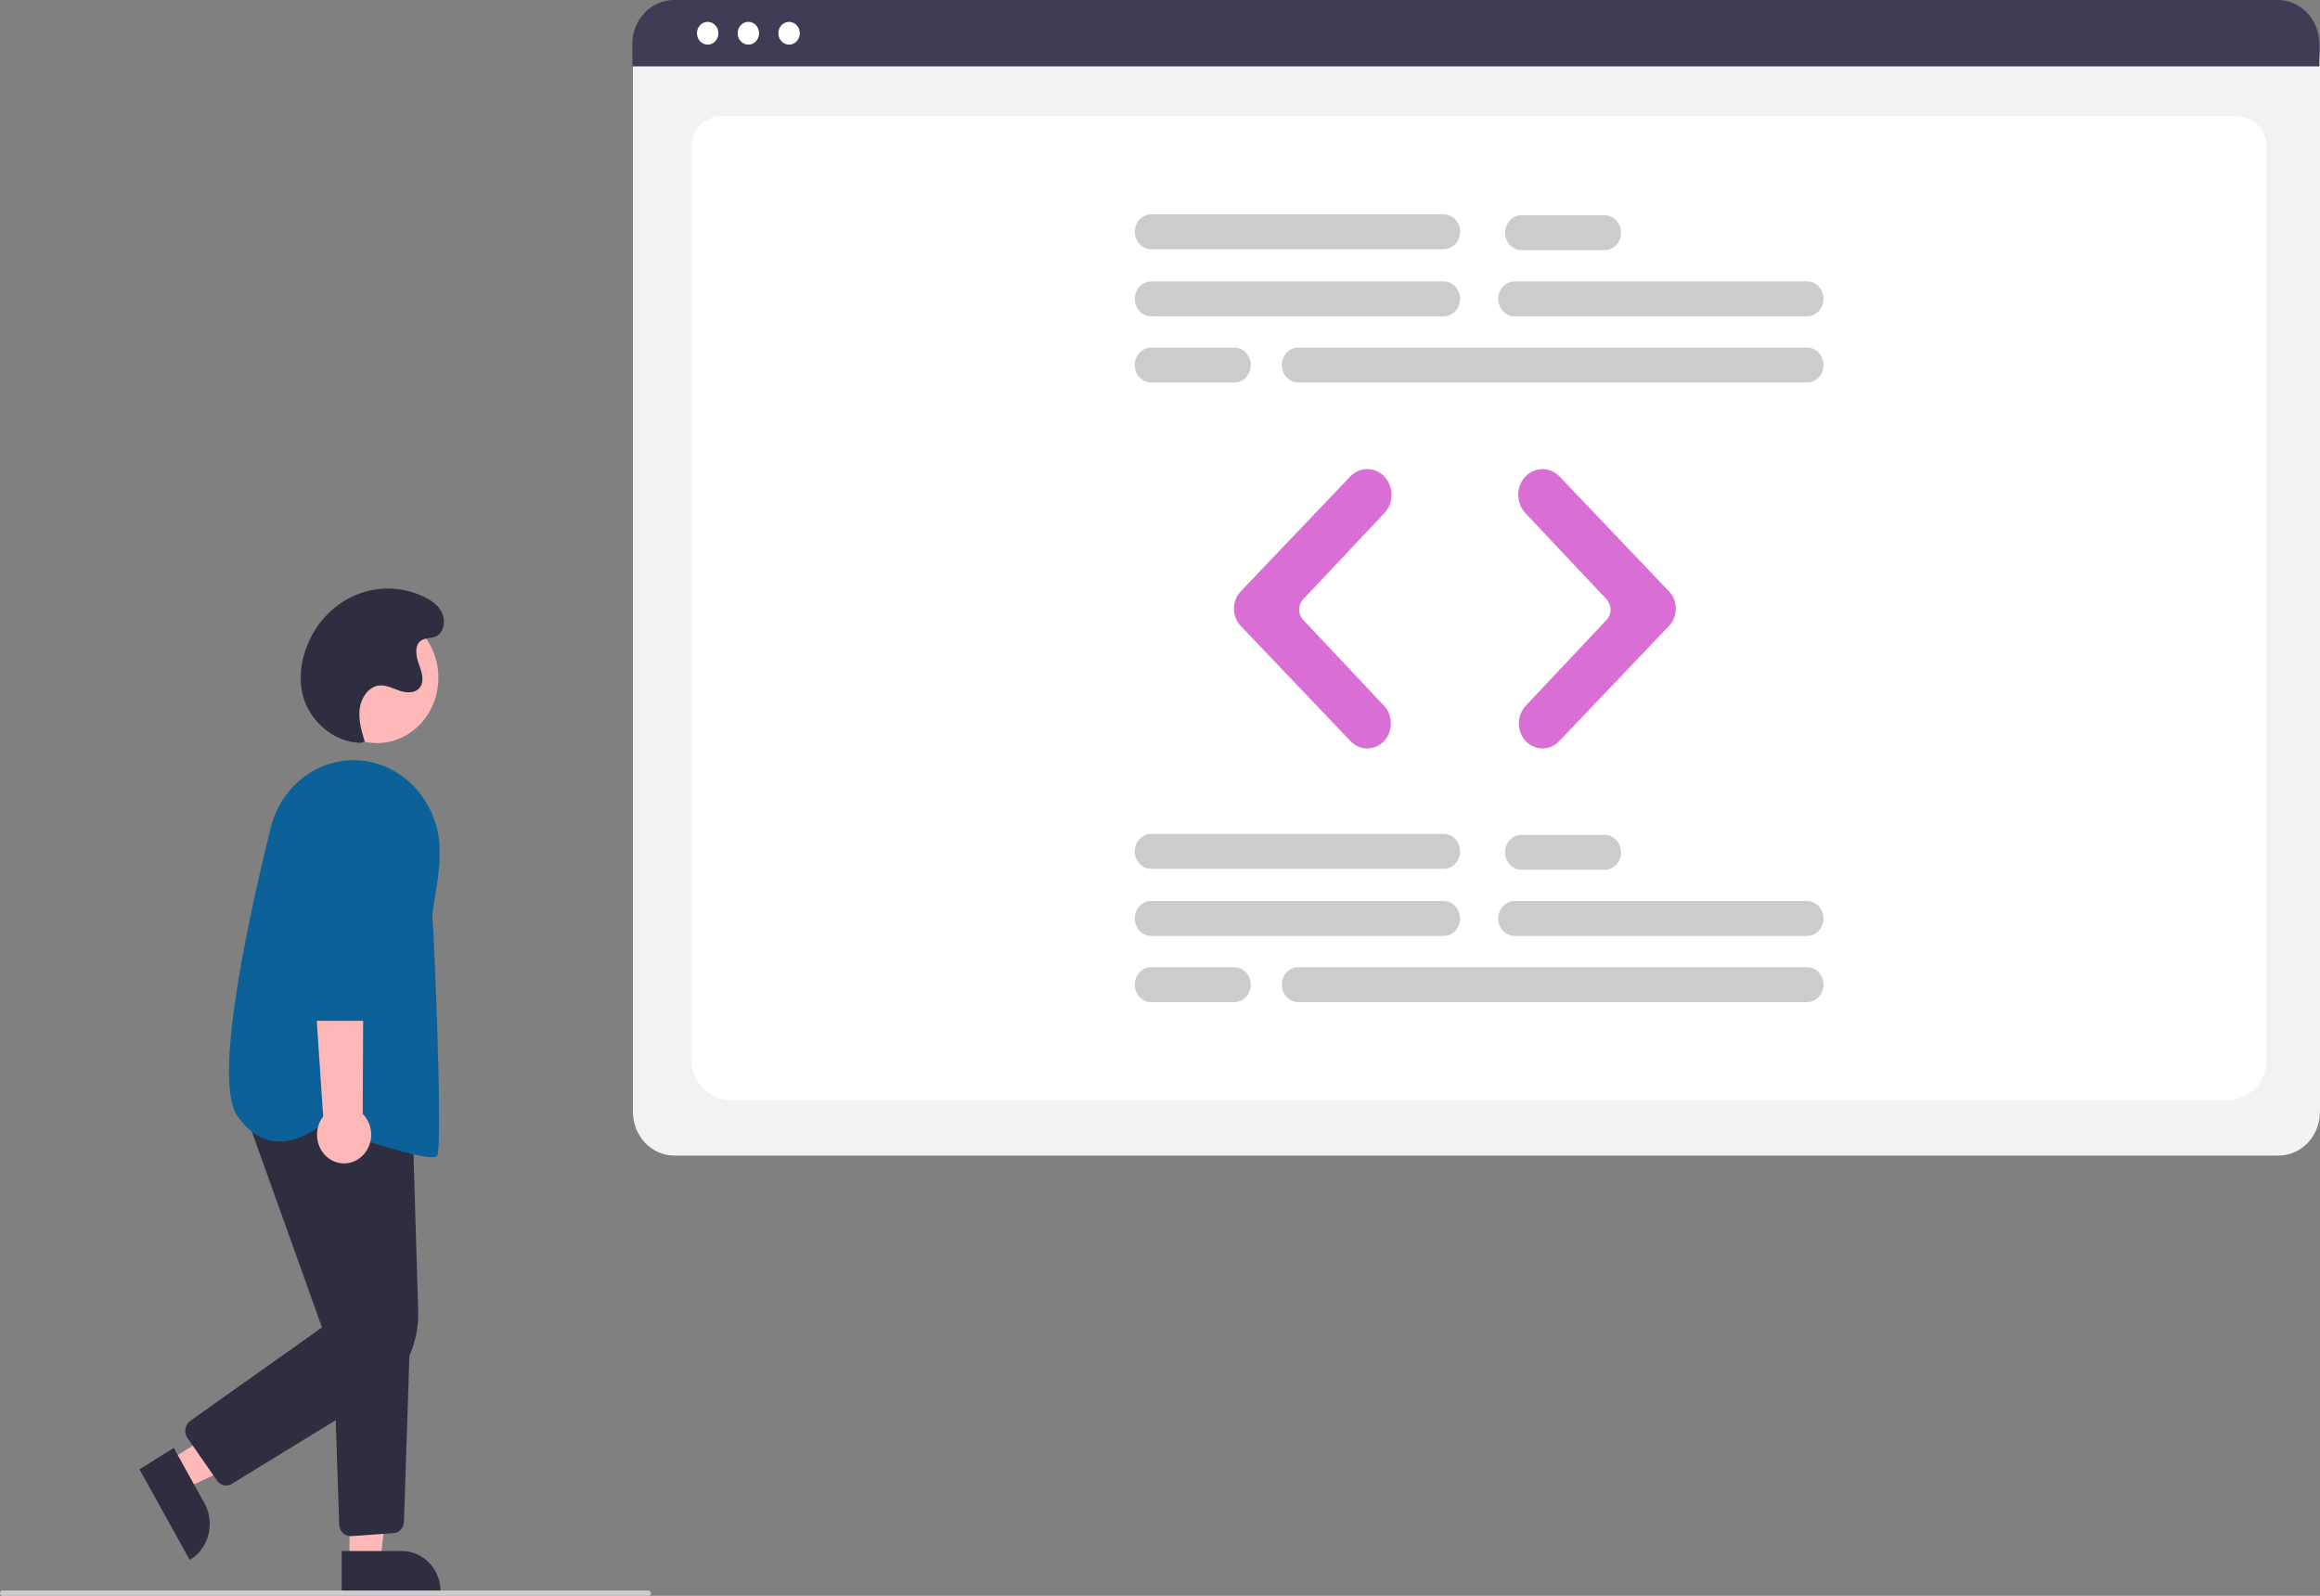 <svg width="455" height="313" viewBox="0 0 455 313" fill="none" xmlns="http://www.w3.org/2000/svg">
<rect x="0" y="0" width="455" height="313" fill="#808080" stroke="none"/>
<g clip-path="url(#clip0)">
<path d="M73.917 145.751C80.578 145.751 85.977 140.015 85.977 132.94C85.977 125.864 80.578 120.129 73.917 120.129C67.256 120.129 61.857 125.864 61.857 132.94C61.857 140.015 67.256 145.751 73.917 145.751Z" fill="#FFB8B8"/>
<path d="M33.166 286.457L36.219 291.968L57.683 282.079L53.176 273.946L33.166 286.457Z" fill="#FFB8B8"/>
<path d="M34.081 283.993L40.095 294.845L40.095 294.846C40.598 295.754 40.928 296.759 41.066 297.803C41.203 298.846 41.146 299.909 40.898 300.929C40.649 301.949 40.213 302.907 39.616 303.749C39.019 304.59 38.271 305.298 37.416 305.833L37.204 305.965L27.358 288.196L34.081 283.993Z" fill="#2F2E41"/>
<path d="M68.548 306.311L74.568 306.31L77.432 281.645L68.547 281.645L68.548 306.311Z" fill="#FFB8B8"/>
<path d="M67.013 304.223L78.868 304.222H78.868C79.861 304.222 80.843 304.43 81.76 304.833C82.676 305.236 83.509 305.827 84.211 306.573C84.912 307.318 85.469 308.203 85.849 309.176C86.228 310.15 86.424 311.194 86.424 312.248V312.508L67.013 312.509L67.013 304.223Z" fill="#2F2E41"/>
<path d="M44.346 291.367C43.999 291.367 43.658 291.281 43.349 291.115C43.039 290.948 42.771 290.707 42.566 290.411L36.76 282.035C36.583 281.779 36.457 281.488 36.389 281.179C36.32 280.87 36.312 280.55 36.363 280.237C36.415 279.925 36.526 279.627 36.689 279.361C36.852 279.095 37.064 278.867 37.313 278.691L63.148 260.362L47.559 216.822L80.895 219.744L82.018 257.16C82.123 260.567 81.354 263.941 79.793 266.92C78.233 269.899 75.939 272.371 73.157 274.072L45.45 291.051C45.114 291.258 44.733 291.367 44.346 291.367V291.367Z" fill="#2F2E41"/>
<path d="M68.73 301.303C68.158 301.302 67.609 301.065 67.198 300.643C66.787 300.221 66.546 299.646 66.526 299.039L65.304 262.59L80.432 261.743L79.227 298.455C79.209 299.036 78.988 299.59 78.607 300.008C78.226 300.426 77.712 300.678 77.165 300.715L68.88 301.298C68.83 301.302 68.779 301.303 68.73 301.303Z" fill="#2F2E41"/>
<path d="M84.753 226.982C80.904 226.982 67.46 222.384 62.793 220.744C62.095 221.338 58.26 224.384 53.782 223.828C51.02 223.483 48.588 221.822 46.554 218.89C42.062 212.415 47.61 184.647 53.055 162.493C54.146 158.014 56.83 154.16 60.541 151.74C64.252 149.32 68.702 148.523 72.956 149.515V149.515C76.038 150.238 78.87 151.86 81.133 154.198C83.396 156.537 85 159.499 85.765 162.752C86.79 167.185 85.909 172.399 85.265 176.206C84.962 177.996 84.723 179.41 84.805 180.105C85.121 182.79 86.876 224.906 85.747 226.704C85.627 226.896 85.279 226.982 84.753 226.982Z" fill="#0B6198"/>
<path d="M70.672 227.057C71.291 226.568 71.801 225.94 72.167 225.219C72.533 224.498 72.745 223.7 72.789 222.882C72.833 222.065 72.708 221.246 72.422 220.486C72.136 219.725 71.697 219.04 71.135 218.479L71.373 167.444L60.057 169.446L63.381 218.982C62.557 220.047 62.129 221.397 62.178 222.775C62.228 224.153 62.752 225.464 63.651 226.459C64.549 227.455 65.76 228.065 67.055 228.175C68.349 228.285 69.636 227.887 70.672 227.057V227.057Z" fill="#FFB8B8"/>
<path d="M73.29 200.219H61.101C60.519 200.217 59.961 199.972 59.548 199.537C59.135 199.102 58.899 198.511 58.892 197.893L58.593 162.794C58.582 161.581 58.798 160.377 59.229 159.252C59.659 158.128 60.295 157.106 61.1 156.244C61.905 155.382 62.862 154.699 63.917 154.233C64.972 153.767 66.104 153.528 67.246 153.529C68.389 153.531 69.52 153.773 70.574 154.242C71.628 154.71 72.584 155.396 73.387 156.26C74.189 157.124 74.823 158.148 75.251 159.273C75.678 160.399 75.892 161.603 75.879 162.817L75.499 197.899C75.491 198.516 75.254 199.105 74.841 199.539C74.428 199.973 73.871 200.217 73.29 200.219V200.219Z" fill="#0B6198"/>
<path d="M70.846 145.697C65.324 145.708 60.115 141.072 59.158 135.295C58.816 133.025 58.97 130.703 59.609 128.507C60.304 126.007 61.495 123.695 63.102 121.726C64.708 119.756 66.694 118.176 68.925 117.091C71.155 116.006 73.579 115.441 76.032 115.435C78.486 115.429 80.912 115.982 83.147 117.057C84.624 117.767 86.079 118.786 86.756 120.352C87.432 121.917 87.009 124.105 85.529 124.809C84.562 125.269 83.349 125.043 82.491 125.704C81.259 126.653 81.576 128.673 82.126 130.18C82.677 131.687 83.299 133.511 82.376 134.797C81.517 135.995 79.799 135.958 78.446 135.507C77.093 135.056 75.757 134.301 74.347 134.455C72.289 134.679 70.81 136.853 70.537 139.031C70.263 141.208 70.907 143.385 71.543 145.476L70.846 145.697Z" fill="#2F2E41"/>
<path d="M127.177 313H0.491C0.361 313 0.236 312.945 0.144 312.847C0.052 312.749 0 312.617 0 312.478C0 312.34 0.052 312.207 0.144 312.11C0.236 312.012 0.361 311.957 0.491 311.957H127.177C127.307 311.957 127.432 312.012 127.524 312.11C127.616 312.207 127.668 312.34 127.668 312.478C127.668 312.617 127.616 312.749 127.524 312.847C127.432 312.945 127.307 313 127.177 313Z" fill="#CCCCCC"/>
<path d="M446.898 226.657H132.226C130.078 226.654 128.019 225.747 126.5 224.133C124.981 222.52 124.127 220.332 124.124 218.051V11.941C124.126 10.27 124.752 8.667 125.865 7.485C126.978 6.303 128.486 5.638 130.06 5.636H448.962C450.563 5.638 452.097 6.314 453.229 7.517C454.361 8.719 454.998 10.35 455 12.05V218.051C454.998 220.332 454.143 222.52 452.624 224.133C451.105 225.747 449.046 226.654 446.898 226.657V226.657Z" fill="#F2F2F2"/>
<path d="M436.724 215.791H143.458C139.159 215.791 135.662 212.312 135.662 208.036V28.553C135.662 25.382 138.253 22.802 141.439 22.802H438.647C441.886 22.802 444.52 25.424 444.52 28.648V208.036C444.52 212.312 441.023 215.791 436.724 215.791Z" fill="white"/>
<path d="M454.887 13.014H124.011V8.632C124.014 6.343 124.872 4.148 126.396 2.53C127.92 0.912 129.987 0.002 132.142 7.62939e-06H446.756C448.911 0.002 450.977 0.912 452.502 2.53C454.026 4.148 454.884 6.343 454.887 8.632V13.014Z" fill="#3F3D56"/>
<path d="M138.788 8.754C139.95 8.754 140.892 7.754 140.892 6.52C140.892 5.286 139.95 4.286 138.788 4.286C137.627 4.286 136.685 5.286 136.685 6.52C136.685 7.754 137.627 8.754 138.788 8.754Z" fill="white"/>
<path d="M146.772 8.754C147.934 8.754 148.875 7.754 148.875 6.52C148.875 5.286 147.934 4.286 146.772 4.286C145.61 4.286 144.669 5.286 144.669 6.52C144.669 7.754 145.61 8.754 146.772 8.754Z" fill="white"/>
<path d="M154.756 8.754C155.917 8.754 156.859 7.754 156.859 6.52C156.859 5.286 155.917 4.286 154.756 4.286C153.594 4.286 152.652 5.286 152.652 6.52C152.652 7.754 153.594 8.754 154.756 8.754Z" fill="white"/>
<path d="M283.134 62.046H225.777C224.922 62.046 224.102 61.685 223.497 61.043C222.893 60.4 222.553 59.529 222.553 58.621C222.553 57.713 222.893 56.842 223.497 56.199C224.102 55.557 224.922 55.196 225.777 55.196H283.134C283.989 55.196 284.809 55.557 285.413 56.199C286.018 56.842 286.358 57.713 286.358 58.621C286.358 59.529 286.018 60.4 285.413 61.043C284.809 61.685 283.989 62.046 283.134 62.046V62.046Z" fill="#CCCCCC"/>
<path d="M354.405 62.046H297.049C296.193 62.046 295.373 61.685 294.769 61.043C294.164 60.4 293.824 59.529 293.824 58.621C293.824 57.713 294.164 56.842 294.769 56.199C295.373 55.557 296.193 55.196 297.049 55.196H354.405C355.26 55.196 356.08 55.557 356.685 56.199C357.289 56.842 357.629 57.713 357.629 58.621C357.629 59.529 357.289 60.4 356.685 61.043C356.08 61.685 355.26 62.046 354.405 62.046V62.046Z" fill="#CCCCCC"/>
<path d="M354.405 75.024H254.625C253.77 75.024 252.95 74.663 252.345 74.021C251.741 73.379 251.401 72.508 251.401 71.599C251.401 70.691 251.741 69.82 252.345 69.178C252.95 68.535 253.77 68.174 254.625 68.174H354.405C355.26 68.174 356.08 68.535 356.685 69.178C357.289 69.82 357.629 70.691 357.629 71.599C357.629 72.508 357.289 73.379 356.685 74.021C356.08 74.663 355.26 75.024 354.405 75.024Z" fill="#CCCCCC"/>
<path d="M283.134 48.887H225.777C224.923 48.886 224.104 48.525 223.5 47.883C222.896 47.24 222.557 46.37 222.557 45.462C222.557 44.555 222.896 43.684 223.5 43.042C224.104 42.4 224.923 42.039 225.777 42.038H283.134C283.557 42.037 283.977 42.125 284.369 42.297C284.76 42.469 285.116 42.721 285.416 43.039C285.716 43.357 285.954 43.735 286.116 44.151C286.278 44.566 286.362 45.012 286.362 45.462C286.362 45.912 286.278 46.358 286.116 46.774C285.954 47.19 285.716 47.568 285.416 47.886C285.116 48.204 284.76 48.456 284.369 48.628C283.977 48.8 283.557 48.888 283.134 48.887V48.887Z" fill="#CCCCCC"/>
<path d="M314.697 49.067H298.406C297.551 49.067 296.731 48.707 296.126 48.064C295.522 47.422 295.182 46.551 295.182 45.643C295.182 44.734 295.522 43.863 296.126 43.221C296.731 42.578 297.551 42.218 298.406 42.218H314.697C315.552 42.218 316.372 42.578 316.976 43.221C317.581 43.863 317.921 44.734 317.921 45.643C317.921 46.551 317.581 47.422 316.976 48.064C316.372 48.707 315.552 49.067 314.697 49.067Z" fill="#CCCCCC"/>
<path d="M242.068 75.024H225.777C224.923 75.023 224.104 74.662 223.5 74.02C222.896 73.377 222.557 72.507 222.557 71.599C222.557 70.692 222.896 69.821 223.5 69.179C224.104 68.537 224.923 68.176 225.777 68.174H242.068C242.492 68.174 242.911 68.262 243.303 68.434C243.695 68.606 244.05 68.858 244.35 69.176C244.65 69.494 244.888 69.872 245.05 70.288C245.212 70.704 245.296 71.149 245.296 71.599C245.296 72.049 245.212 72.495 245.05 72.911C244.888 73.327 244.65 73.704 244.35 74.022C244.05 74.341 243.695 74.593 243.303 74.765C242.911 74.936 242.492 75.025 242.068 75.024Z" fill="#CCCCCC"/>
<path d="M283.134 183.577H225.777C224.922 183.577 224.102 183.216 223.497 182.574C222.893 181.932 222.553 181.06 222.553 180.152C222.553 179.244 222.893 178.373 223.497 177.73C224.102 177.088 224.922 176.727 225.777 176.727H283.134C283.557 176.727 283.976 176.816 284.367 176.988C284.759 177.16 285.114 177.412 285.413 177.73C285.713 178.048 285.95 178.426 286.112 178.841C286.274 179.257 286.358 179.702 286.358 180.152C286.358 180.602 286.274 181.047 286.112 181.463C285.95 181.878 285.713 182.256 285.413 182.574C285.114 182.892 284.759 183.144 284.367 183.316C283.976 183.488 283.557 183.577 283.134 183.577V183.577Z" fill="#CCCCCC"/>
<path d="M354.405 183.577H297.049C296.193 183.577 295.373 183.216 294.769 182.574C294.164 181.932 293.824 181.06 293.824 180.152C293.824 179.244 294.164 178.373 294.769 177.73C295.373 177.088 296.193 176.727 297.049 176.727H354.405C354.828 176.727 355.248 176.816 355.639 176.988C356.03 177.16 356.385 177.412 356.685 177.73C356.984 178.048 357.222 178.426 357.384 178.841C357.546 179.257 357.629 179.702 357.629 180.152C357.629 180.602 357.546 181.047 357.384 181.463C357.222 181.878 356.984 182.256 356.685 182.574C356.385 182.892 356.03 183.144 355.639 183.316C355.248 183.488 354.828 183.577 354.405 183.577V183.577Z" fill="#CCCCCC"/>
<path d="M354.405 196.555H254.625C253.77 196.555 252.95 196.194 252.345 195.552C251.741 194.91 251.401 194.039 251.401 193.13C251.401 192.222 251.741 191.351 252.345 190.709C252.95 190.066 253.77 189.706 254.625 189.706H354.405C354.829 189.705 355.248 189.793 355.64 189.965C356.032 190.137 356.387 190.389 356.687 190.707C356.987 191.025 357.225 191.403 357.387 191.819C357.55 192.235 357.633 192.68 357.633 193.13C357.633 193.581 357.55 194.026 357.387 194.442C357.225 194.858 356.987 195.236 356.687 195.554C356.387 195.872 356.032 196.124 355.64 196.296C355.248 196.468 354.829 196.556 354.405 196.555Z" fill="#CCCCCC"/>
<path d="M283.134 170.418H225.777C224.922 170.418 224.102 170.057 223.497 169.415C222.893 168.773 222.553 167.902 222.553 166.993C222.553 166.085 222.893 165.214 223.497 164.572C224.102 163.929 224.922 163.569 225.777 163.569H283.134C283.989 163.569 284.809 163.929 285.413 164.572C286.018 165.214 286.358 166.085 286.358 166.993C286.358 167.902 286.018 168.773 285.413 169.415C284.809 170.057 283.989 170.418 283.134 170.418Z" fill="#CCCCCC"/>
<path d="M314.697 170.599H298.406C297.551 170.599 296.731 170.238 296.126 169.595C295.522 168.953 295.182 168.082 295.182 167.174C295.182 166.265 295.522 165.394 296.126 164.752C296.731 164.11 297.551 163.749 298.406 163.749H314.697C315.552 163.749 316.372 164.11 316.976 164.752C317.581 165.394 317.921 166.265 317.921 167.174C317.921 168.082 317.581 168.953 316.976 169.595C316.372 170.238 315.552 170.599 314.697 170.599V170.599Z" fill="#CCCCCC"/>
<path d="M242.068 196.555H225.777C224.922 196.555 224.102 196.194 223.497 195.552C222.893 194.91 222.553 194.039 222.553 193.13C222.553 192.222 222.893 191.351 223.497 190.709C224.102 190.066 224.922 189.706 225.777 189.706H242.068C242.492 189.705 242.911 189.793 243.303 189.965C243.695 190.137 244.05 190.389 244.35 190.707C244.65 191.025 244.888 191.403 245.05 191.819C245.212 192.235 245.296 192.68 245.296 193.13C245.296 193.581 245.212 194.026 245.05 194.442C244.888 194.858 244.65 195.236 244.35 195.554C244.05 195.872 243.695 196.124 243.303 196.296C242.911 196.468 242.492 196.556 242.068 196.555Z" fill="#CCCCCC"/>
<path d="M268.154 146.808C266.937 146.811 265.768 146.303 264.902 145.395L243.341 122.779C242.918 122.335 242.582 121.806 242.352 121.223C242.123 120.64 242.005 120.014 242.005 119.382C242.005 118.751 242.123 118.125 242.352 117.542C242.582 116.959 242.918 116.43 243.341 115.986L264.814 93.461C265.709 92.528 266.914 92.006 268.168 92.01C269.423 92.015 270.625 92.544 271.514 93.484C272.404 94.431 272.904 95.715 272.904 97.053C272.904 98.392 272.404 99.675 271.514 100.623L255.557 117.573C255.06 118.102 254.781 118.819 254.781 119.567C254.781 120.315 255.06 121.032 255.557 121.561L271.427 138.419C272.075 139.106 272.517 139.982 272.696 140.936C272.875 141.89 272.783 142.878 272.433 143.777C272.082 144.675 271.488 145.443 270.727 145.983C269.965 146.522 269.07 146.81 268.154 146.808V146.808Z" fill="#D96ED4"/>
<path d="M302.509 146.808C301.594 146.81 300.698 146.522 299.936 145.983C299.175 145.443 298.581 144.675 298.23 143.777C297.88 142.878 297.788 141.89 297.967 140.936C298.146 139.982 298.588 139.106 299.236 138.419L315.106 121.561C315.603 121.032 315.882 120.315 315.882 119.567C315.882 118.819 315.603 118.102 315.106 117.573L299.149 100.623C298.708 100.154 298.358 99.597 298.119 98.985C297.88 98.373 297.757 97.716 297.757 97.053C297.757 96.39 297.88 95.734 298.119 95.121C298.358 94.509 298.708 93.953 299.149 93.484V93.484C300.038 92.544 301.24 92.014 302.495 92.01C303.749 92.006 304.954 92.528 305.849 93.461L327.322 115.986C327.745 116.43 328.081 116.959 328.311 117.542C328.54 118.125 328.658 118.751 328.658 119.382C328.658 120.014 328.54 120.64 328.311 121.223C328.081 121.806 327.745 122.335 327.322 122.779L305.762 145.395C304.895 146.303 303.726 146.811 302.509 146.808Z" fill="#D96ED4"/>
</g>
<defs>
<clipPath id="clip0">
<rect width="455" height="313" fill="white"/>
</clipPath>
</defs>
</svg>
